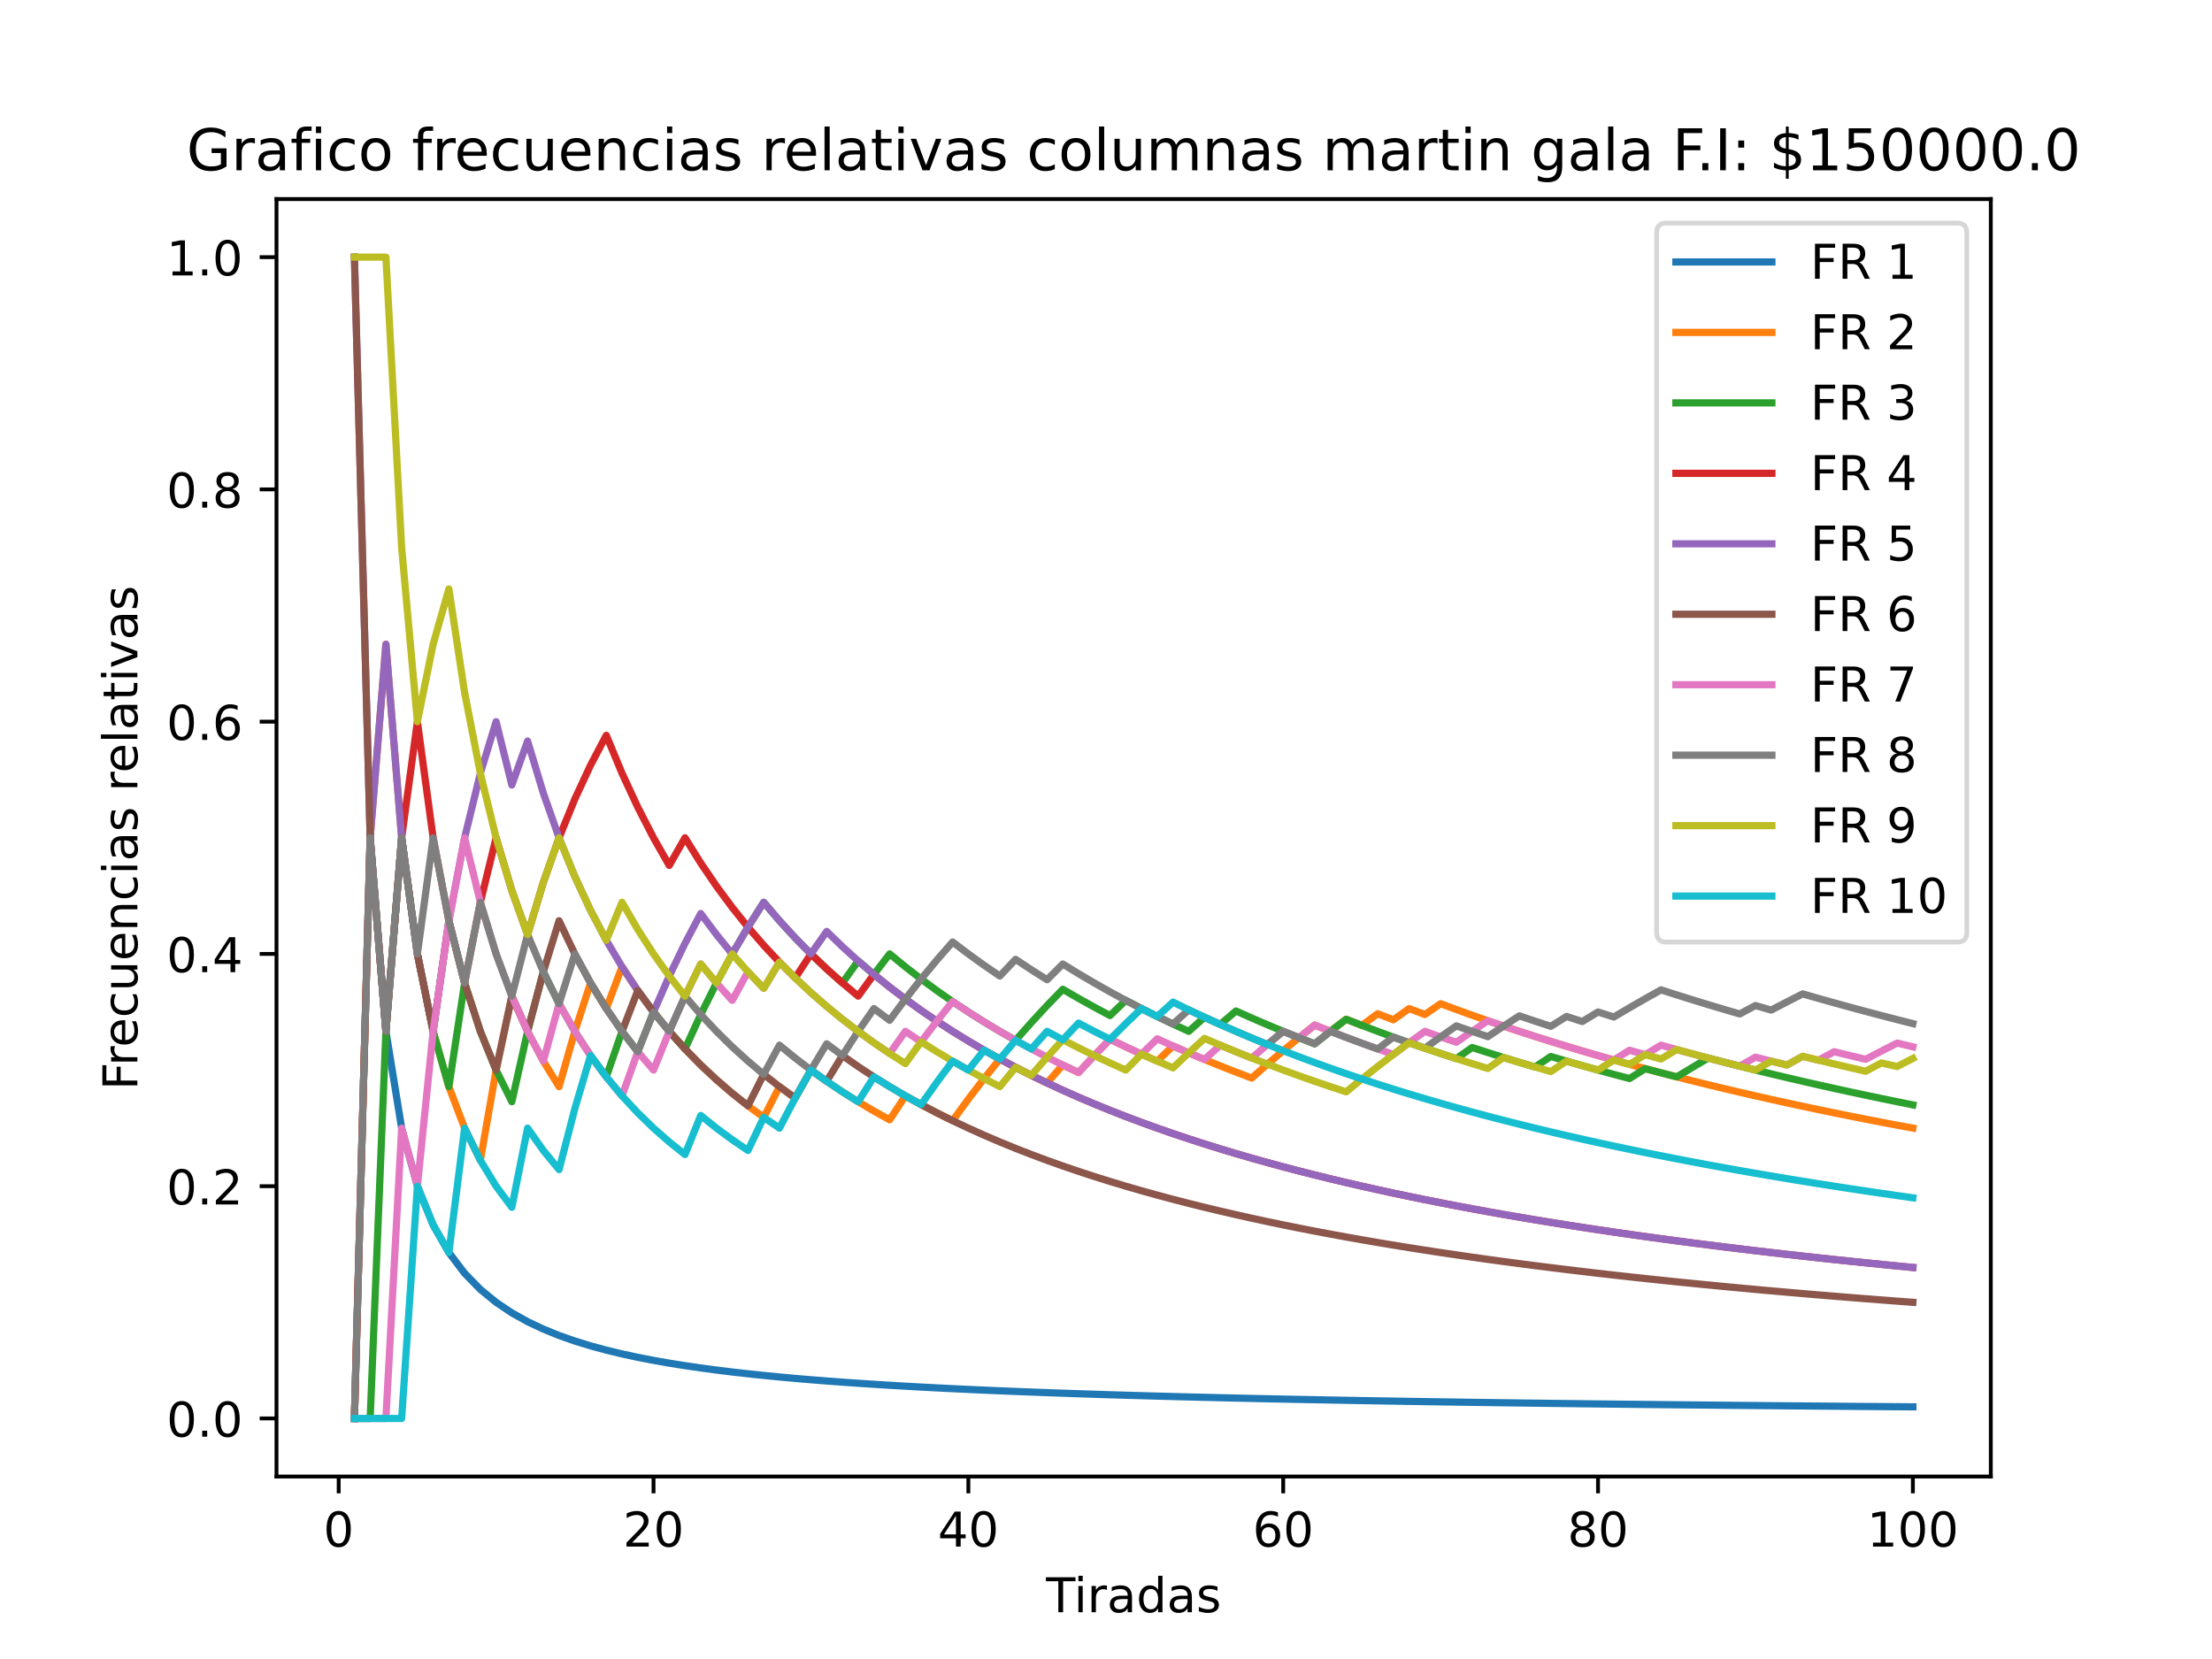 <?xml version="1.0" encoding="utf-8" standalone="no"?>
<!DOCTYPE svg PUBLIC "-//W3C//DTD SVG 1.1//EN"
  "http://www.w3.org/Graphics/SVG/1.1/DTD/svg11.dtd">
<!-- Created with matplotlib (https://matplotlib.org/) -->
<svg height="345.6pt" version="1.1" viewBox="0 0 460.8 345.6" width="460.8pt" xmlns="http://www.w3.org/2000/svg" xmlns:xlink="http://www.w3.org/1999/xlink">
 <defs>
  <style type="text/css">*{stroke-linecap:butt;stroke-linejoin:round;}</style>
 </defs>
 <g id="figure_1">
  <g id="patch_1">
   <path d="M 0 345.6 
L 460.8 345.6 
L 460.8 0 
L 0 0 
z
" style="fill:#ffffff;"/>
  </g>
  <g id="axes_1">
   <g id="patch_2">
    <path d="M 57.6 307.584 
L 414.72 307.584 
L 414.72 41.472 
L 57.6 41.472 
z
" style="fill:#ffffff;"/>
   </g>
   <g id="matplotlib.axis_1">
    <g id="xtick_1">
     <g id="line2d_1">
      <defs>
       <path d="M 0 0 
L 0 3.5 
" id="m7e09e222ca" style="stroke:#000000;stroke-width:0.8;"/>
      </defs>
      <g>
       <use style="stroke:#000000;stroke-width:0.8;" x="70.553" xlink:href="#m7e09e222ca" y="307.584"/>
      </g>
     </g>
     <g id="text_1">
      <!-- 0 -->
      <g transform="translate(67.372 322.182)scale(0.1 -0.1)">
       <defs>
        <path d="M 31.781 66.406 
Q 24.172 66.406 20.328 58.906 
Q 16.5 51.422 16.5 36.375 
Q 16.5 21.391 20.328 13.891 
Q 24.172 6.391 31.781 6.391 
Q 39.453 6.391 43.281 13.891 
Q 47.125 21.391 47.125 36.375 
Q 47.125 51.422 43.281 58.906 
Q 39.453 66.406 31.781 66.406 
z
M 31.781 74.219 
Q 44.047 74.219 50.516 64.516 
Q 56.984 54.828 56.984 36.375 
Q 56.984 17.969 50.516 8.266 
Q 44.047 -1.422 31.781 -1.422 
Q 19.531 -1.422 13.062 8.266 
Q 6.594 17.969 6.594 36.375 
Q 6.594 54.828 13.062 64.516 
Q 19.531 74.219 31.781 74.219 
z
" id="DejaVuSans-48"/>
       </defs>
       <use xlink:href="#DejaVuSans-48"/>
      </g>
     </g>
    </g>
    <g id="xtick_2">
     <g id="line2d_2">
      <g>
       <use style="stroke:#000000;stroke-width:0.8;" x="136.14" xlink:href="#m7e09e222ca" y="307.584"/>
      </g>
     </g>
     <g id="text_2">
      <!-- 20 -->
      <g transform="translate(129.778 322.182)scale(0.1 -0.1)">
       <defs>
        <path d="M 19.188 8.297 
L 53.609 8.297 
L 53.609 0 
L 7.328 0 
L 7.328 8.297 
Q 12.938 14.109 22.625 23.891 
Q 32.328 33.688 34.812 36.531 
Q 39.547 41.844 41.422 45.531 
Q 43.312 49.219 43.312 52.781 
Q 43.312 58.594 39.234 62.25 
Q 35.156 65.922 28.609 65.922 
Q 23.969 65.922 18.812 64.312 
Q 13.672 62.703 7.812 59.422 
L 7.812 69.391 
Q 13.766 71.781 18.938 73 
Q 24.125 74.219 28.422 74.219 
Q 39.75 74.219 46.484 68.547 
Q 53.219 62.891 53.219 53.422 
Q 53.219 48.922 51.531 44.891 
Q 49.859 40.875 45.406 35.406 
Q 44.188 33.984 37.641 27.219 
Q 31.109 20.453 19.188 8.297 
z
" id="DejaVuSans-50"/>
       </defs>
       <use xlink:href="#DejaVuSans-50"/>
       <use x="63.623" xlink:href="#DejaVuSans-48"/>
      </g>
     </g>
    </g>
    <g id="xtick_3">
     <g id="line2d_3">
      <g>
       <use style="stroke:#000000;stroke-width:0.8;" x="201.727" xlink:href="#m7e09e222ca" y="307.584"/>
      </g>
     </g>
     <g id="text_3">
      <!-- 40 -->
      <g transform="translate(195.364 322.182)scale(0.1 -0.1)">
       <defs>
        <path d="M 37.797 64.312 
L 12.891 25.391 
L 37.797 25.391 
z
M 35.203 72.906 
L 47.609 72.906 
L 47.609 25.391 
L 58.016 25.391 
L 58.016 17.188 
L 47.609 17.188 
L 47.609 0 
L 37.797 0 
L 37.797 17.188 
L 4.891 17.188 
L 4.891 26.703 
z
" id="DejaVuSans-52"/>
       </defs>
       <use xlink:href="#DejaVuSans-52"/>
       <use x="63.623" xlink:href="#DejaVuSans-48"/>
      </g>
     </g>
    </g>
    <g id="xtick_4">
     <g id="line2d_4">
      <g>
       <use style="stroke:#000000;stroke-width:0.8;" x="267.314" xlink:href="#m7e09e222ca" y="307.584"/>
      </g>
     </g>
     <g id="text_4">
      <!-- 60 -->
      <g transform="translate(260.951 322.182)scale(0.1 -0.1)">
       <defs>
        <path d="M 33.016 40.375 
Q 26.375 40.375 22.484 35.828 
Q 18.609 31.297 18.609 23.391 
Q 18.609 15.531 22.484 10.953 
Q 26.375 6.391 33.016 6.391 
Q 39.656 6.391 43.531 10.953 
Q 47.406 15.531 47.406 23.391 
Q 47.406 31.297 43.531 35.828 
Q 39.656 40.375 33.016 40.375 
z
M 52.594 71.297 
L 52.594 62.312 
Q 48.875 64.062 45.094 64.984 
Q 41.312 65.922 37.594 65.922 
Q 27.828 65.922 22.672 59.328 
Q 17.531 52.734 16.797 39.406 
Q 19.672 43.656 24.016 45.922 
Q 28.375 48.188 33.594 48.188 
Q 44.578 48.188 50.953 41.516 
Q 57.328 34.859 57.328 23.391 
Q 57.328 12.156 50.688 5.359 
Q 44.047 -1.422 33.016 -1.422 
Q 20.359 -1.422 13.672 8.266 
Q 6.984 17.969 6.984 36.375 
Q 6.984 53.656 15.188 63.938 
Q 23.391 74.219 37.203 74.219 
Q 40.922 74.219 44.703 73.484 
Q 48.484 72.75 52.594 71.297 
z
" id="DejaVuSans-54"/>
       </defs>
       <use xlink:href="#DejaVuSans-54"/>
       <use x="63.623" xlink:href="#DejaVuSans-48"/>
      </g>
     </g>
    </g>
    <g id="xtick_5">
     <g id="line2d_5">
      <g>
       <use style="stroke:#000000;stroke-width:0.8;" x="332.9" xlink:href="#m7e09e222ca" y="307.584"/>
      </g>
     </g>
     <g id="text_5">
      <!-- 80 -->
      <g transform="translate(326.538 322.182)scale(0.1 -0.1)">
       <defs>
        <path d="M 31.781 34.625 
Q 24.75 34.625 20.719 30.859 
Q 16.703 27.094 16.703 20.516 
Q 16.703 13.922 20.719 10.156 
Q 24.75 6.391 31.781 6.391 
Q 38.812 6.391 42.859 10.172 
Q 46.922 13.969 46.922 20.516 
Q 46.922 27.094 42.891 30.859 
Q 38.875 34.625 31.781 34.625 
z
M 21.922 38.812 
Q 15.578 40.375 12.031 44.719 
Q 8.5 49.078 8.5 55.328 
Q 8.5 64.062 14.719 69.141 
Q 20.953 74.219 31.781 74.219 
Q 42.672 74.219 48.875 69.141 
Q 55.078 64.062 55.078 55.328 
Q 55.078 49.078 51.531 44.719 
Q 48 40.375 41.703 38.812 
Q 48.828 37.156 52.797 32.312 
Q 56.781 27.484 56.781 20.516 
Q 56.781 9.906 50.312 4.234 
Q 43.844 -1.422 31.781 -1.422 
Q 19.734 -1.422 13.25 4.234 
Q 6.781 9.906 6.781 20.516 
Q 6.781 27.484 10.781 32.312 
Q 14.797 37.156 21.922 38.812 
z
M 18.312 54.391 
Q 18.312 48.734 21.844 45.562 
Q 25.391 42.391 31.781 42.391 
Q 38.141 42.391 41.719 45.562 
Q 45.312 48.734 45.312 54.391 
Q 45.312 60.062 41.719 63.234 
Q 38.141 66.406 31.781 66.406 
Q 25.391 66.406 21.844 63.234 
Q 18.312 60.062 18.312 54.391 
z
" id="DejaVuSans-56"/>
       </defs>
       <use xlink:href="#DejaVuSans-56"/>
       <use x="63.623" xlink:href="#DejaVuSans-48"/>
      </g>
     </g>
    </g>
    <g id="xtick_6">
     <g id="line2d_6">
      <g>
       <use style="stroke:#000000;stroke-width:0.8;" x="398.487" xlink:href="#m7e09e222ca" y="307.584"/>
      </g>
     </g>
     <g id="text_6">
      <!-- 100 -->
      <g transform="translate(388.944 322.182)scale(0.1 -0.1)">
       <defs>
        <path d="M 12.406 8.297 
L 28.516 8.297 
L 28.516 63.922 
L 10.984 60.406 
L 10.984 69.391 
L 28.422 72.906 
L 38.281 72.906 
L 38.281 8.297 
L 54.391 8.297 
L 54.391 0 
L 12.406 0 
z
" id="DejaVuSans-49"/>
       </defs>
       <use xlink:href="#DejaVuSans-49"/>
       <use x="63.623" xlink:href="#DejaVuSans-48"/>
       <use x="127.246" xlink:href="#DejaVuSans-48"/>
      </g>
     </g>
    </g>
    <g id="text_7">
     <!-- Tiradas -->
     <g transform="translate(217.911 335.861)scale(0.1 -0.1)">
      <defs>
       <path d="M -0.297 72.906 
L 61.375 72.906 
L 61.375 64.594 
L 35.5 64.594 
L 35.5 0 
L 25.594 0 
L 25.594 64.594 
L -0.297 64.594 
z
" id="DejaVuSans-84"/>
       <path d="M 9.422 54.688 
L 18.406 54.688 
L 18.406 0 
L 9.422 0 
z
M 9.422 75.984 
L 18.406 75.984 
L 18.406 64.594 
L 9.422 64.594 
z
" id="DejaVuSans-105"/>
       <path d="M 41.109 46.297 
Q 39.594 47.172 37.812 47.578 
Q 36.031 48 33.891 48 
Q 26.266 48 22.188 43.047 
Q 18.109 38.094 18.109 28.812 
L 18.109 0 
L 9.078 0 
L 9.078 54.688 
L 18.109 54.688 
L 18.109 46.188 
Q 20.953 51.172 25.484 53.578 
Q 30.031 56 36.531 56 
Q 37.453 56 38.578 55.875 
Q 39.703 55.766 41.062 55.516 
z
" id="DejaVuSans-114"/>
       <path d="M 34.281 27.484 
Q 23.391 27.484 19.188 25 
Q 14.984 22.516 14.984 16.5 
Q 14.984 11.719 18.141 8.906 
Q 21.297 6.109 26.703 6.109 
Q 34.188 6.109 38.703 11.406 
Q 43.219 16.703 43.219 25.484 
L 43.219 27.484 
z
M 52.203 31.203 
L 52.203 0 
L 43.219 0 
L 43.219 8.297 
Q 40.141 3.328 35.547 0.953 
Q 30.953 -1.422 24.312 -1.422 
Q 15.922 -1.422 10.953 3.297 
Q 6 8.016 6 15.922 
Q 6 25.141 12.172 29.828 
Q 18.359 34.516 30.609 34.516 
L 43.219 34.516 
L 43.219 35.406 
Q 43.219 41.609 39.141 45 
Q 35.062 48.391 27.688 48.391 
Q 23 48.391 18.547 47.266 
Q 14.109 46.141 10.016 43.891 
L 10.016 52.203 
Q 14.938 54.109 19.578 55.047 
Q 24.219 56 28.609 56 
Q 40.484 56 46.344 49.844 
Q 52.203 43.703 52.203 31.203 
z
" id="DejaVuSans-97"/>
       <path d="M 45.406 46.391 
L 45.406 75.984 
L 54.391 75.984 
L 54.391 0 
L 45.406 0 
L 45.406 8.203 
Q 42.578 3.328 38.25 0.953 
Q 33.938 -1.422 27.875 -1.422 
Q 17.969 -1.422 11.734 6.484 
Q 5.516 14.406 5.516 27.297 
Q 5.516 40.188 11.734 48.094 
Q 17.969 56 27.875 56 
Q 33.938 56 38.25 53.625 
Q 42.578 51.266 45.406 46.391 
z
M 14.797 27.297 
Q 14.797 17.391 18.875 11.75 
Q 22.953 6.109 30.078 6.109 
Q 37.203 6.109 41.297 11.75 
Q 45.406 17.391 45.406 27.297 
Q 45.406 37.203 41.297 42.844 
Q 37.203 48.484 30.078 48.484 
Q 22.953 48.484 18.875 42.844 
Q 14.797 37.203 14.797 27.297 
z
" id="DejaVuSans-100"/>
       <path d="M 44.281 53.078 
L 44.281 44.578 
Q 40.484 46.531 36.375 47.5 
Q 32.281 48.484 27.875 48.484 
Q 21.188 48.484 17.844 46.438 
Q 14.5 44.391 14.5 40.281 
Q 14.5 37.156 16.891 35.375 
Q 19.281 33.594 26.516 31.984 
L 29.594 31.297 
Q 39.156 29.25 43.188 25.516 
Q 47.219 21.781 47.219 15.094 
Q 47.219 7.469 41.188 3.016 
Q 35.156 -1.422 24.609 -1.422 
Q 20.219 -1.422 15.453 -0.562 
Q 10.688 0.297 5.422 2 
L 5.422 11.281 
Q 10.406 8.688 15.234 7.391 
Q 20.062 6.109 24.812 6.109 
Q 31.156 6.109 34.562 8.281 
Q 37.984 10.453 37.984 14.406 
Q 37.984 18.062 35.516 20.016 
Q 33.062 21.969 24.703 23.781 
L 21.578 24.516 
Q 13.234 26.266 9.516 29.906 
Q 5.812 33.547 5.812 39.891 
Q 5.812 47.609 11.281 51.797 
Q 16.75 56 26.812 56 
Q 31.781 56 36.172 55.266 
Q 40.578 54.547 44.281 53.078 
z
" id="DejaVuSans-115"/>
      </defs>
      <use xlink:href="#DejaVuSans-84"/>
      <use x="57.959" xlink:href="#DejaVuSans-105"/>
      <use x="85.742" xlink:href="#DejaVuSans-114"/>
      <use x="126.855" xlink:href="#DejaVuSans-97"/>
      <use x="188.135" xlink:href="#DejaVuSans-100"/>
      <use x="251.611" xlink:href="#DejaVuSans-97"/>
      <use x="312.891" xlink:href="#DejaVuSans-115"/>
     </g>
    </g>
   </g>
   <g id="matplotlib.axis_2">
    <g id="ytick_1">
     <g id="line2d_7">
      <defs>
       <path d="M 0 0 
L -3.5 0 
" id="m5d16a62f0d" style="stroke:#000000;stroke-width:0.8;"/>
      </defs>
      <g>
       <use style="stroke:#000000;stroke-width:0.8;" x="57.6" xlink:href="#m5d16a62f0d" y="295.488"/>
      </g>
     </g>
     <g id="text_8">
      <!-- 0.0 -->
      <g transform="translate(34.697 299.287)scale(0.1 -0.1)">
       <defs>
        <path d="M 10.688 12.406 
L 21 12.406 
L 21 0 
L 10.688 0 
z
" id="DejaVuSans-46"/>
       </defs>
       <use xlink:href="#DejaVuSans-48"/>
       <use x="63.623" xlink:href="#DejaVuSans-46"/>
       <use x="95.41" xlink:href="#DejaVuSans-48"/>
      </g>
     </g>
    </g>
    <g id="ytick_2">
     <g id="line2d_8">
      <g>
       <use style="stroke:#000000;stroke-width:0.8;" x="57.6" xlink:href="#m5d16a62f0d" y="247.104"/>
      </g>
     </g>
     <g id="text_9">
      <!-- 0.2 -->
      <g transform="translate(34.697 250.903)scale(0.1 -0.1)">
       <use xlink:href="#DejaVuSans-48"/>
       <use x="63.623" xlink:href="#DejaVuSans-46"/>
       <use x="95.41" xlink:href="#DejaVuSans-50"/>
      </g>
     </g>
    </g>
    <g id="ytick_3">
     <g id="line2d_9">
      <g>
       <use style="stroke:#000000;stroke-width:0.8;" x="57.6" xlink:href="#m5d16a62f0d" y="198.72"/>
      </g>
     </g>
     <g id="text_10">
      <!-- 0.4 -->
      <g transform="translate(34.697 202.519)scale(0.1 -0.1)">
       <use xlink:href="#DejaVuSans-48"/>
       <use x="63.623" xlink:href="#DejaVuSans-46"/>
       <use x="95.41" xlink:href="#DejaVuSans-52"/>
      </g>
     </g>
    </g>
    <g id="ytick_4">
     <g id="line2d_10">
      <g>
       <use style="stroke:#000000;stroke-width:0.8;" x="57.6" xlink:href="#m5d16a62f0d" y="150.336"/>
      </g>
     </g>
     <g id="text_11">
      <!-- 0.6 -->
      <g transform="translate(34.697 154.135)scale(0.1 -0.1)">
       <use xlink:href="#DejaVuSans-48"/>
       <use x="63.623" xlink:href="#DejaVuSans-46"/>
       <use x="95.41" xlink:href="#DejaVuSans-54"/>
      </g>
     </g>
    </g>
    <g id="ytick_5">
     <g id="line2d_11">
      <g>
       <use style="stroke:#000000;stroke-width:0.8;" x="57.6" xlink:href="#m5d16a62f0d" y="101.952"/>
      </g>
     </g>
     <g id="text_12">
      <!-- 0.8 -->
      <g transform="translate(34.697 105.751)scale(0.1 -0.1)">
       <use xlink:href="#DejaVuSans-48"/>
       <use x="63.623" xlink:href="#DejaVuSans-46"/>
       <use x="95.41" xlink:href="#DejaVuSans-56"/>
      </g>
     </g>
    </g>
    <g id="ytick_6">
     <g id="line2d_12">
      <g>
       <use style="stroke:#000000;stroke-width:0.8;" x="57.6" xlink:href="#m5d16a62f0d" y="53.568"/>
      </g>
     </g>
     <g id="text_13">
      <!-- 1.0 -->
      <g transform="translate(34.697 57.367)scale(0.1 -0.1)">
       <use xlink:href="#DejaVuSans-49"/>
       <use x="63.623" xlink:href="#DejaVuSans-46"/>
       <use x="95.41" xlink:href="#DejaVuSans-48"/>
      </g>
     </g>
    </g>
    <g id="text_14">
     <!-- Frecuencias relativas -->
     <g transform="translate(28.617 227.07)rotate(-90)scale(0.1 -0.1)">
      <defs>
       <path d="M 9.812 72.906 
L 51.703 72.906 
L 51.703 64.594 
L 19.672 64.594 
L 19.672 43.109 
L 48.578 43.109 
L 48.578 34.812 
L 19.672 34.812 
L 19.672 0 
L 9.812 0 
z
" id="DejaVuSans-70"/>
       <path d="M 56.203 29.594 
L 56.203 25.203 
L 14.891 25.203 
Q 15.484 15.922 20.484 11.062 
Q 25.484 6.203 34.422 6.203 
Q 39.594 6.203 44.453 7.469 
Q 49.312 8.734 54.109 11.281 
L 54.109 2.781 
Q 49.266 0.734 44.188 -0.344 
Q 39.109 -1.422 33.891 -1.422 
Q 20.797 -1.422 13.156 6.188 
Q 5.516 13.812 5.516 26.812 
Q 5.516 40.234 12.766 48.109 
Q 20.016 56 32.328 56 
Q 43.359 56 49.781 48.891 
Q 56.203 41.797 56.203 29.594 
z
M 47.219 32.234 
Q 47.125 39.594 43.094 43.984 
Q 39.062 48.391 32.422 48.391 
Q 24.906 48.391 20.391 44.141 
Q 15.875 39.891 15.188 32.172 
z
" id="DejaVuSans-101"/>
       <path d="M 48.781 52.594 
L 48.781 44.188 
Q 44.969 46.297 41.141 47.344 
Q 37.312 48.391 33.406 48.391 
Q 24.656 48.391 19.812 42.844 
Q 14.984 37.312 14.984 27.297 
Q 14.984 17.281 19.812 11.734 
Q 24.656 6.203 33.406 6.203 
Q 37.312 6.203 41.141 7.25 
Q 44.969 8.297 48.781 10.406 
L 48.781 2.094 
Q 45.016 0.344 40.984 -0.531 
Q 36.969 -1.422 32.422 -1.422 
Q 20.062 -1.422 12.781 6.344 
Q 5.516 14.109 5.516 27.297 
Q 5.516 40.672 12.859 48.328 
Q 20.219 56 33.016 56 
Q 37.156 56 41.109 55.141 
Q 45.062 54.297 48.781 52.594 
z
" id="DejaVuSans-99"/>
       <path d="M 8.5 21.578 
L 8.5 54.688 
L 17.484 54.688 
L 17.484 21.922 
Q 17.484 14.156 20.5 10.266 
Q 23.531 6.391 29.594 6.391 
Q 36.859 6.391 41.078 11.031 
Q 45.312 15.672 45.312 23.688 
L 45.312 54.688 
L 54.297 54.688 
L 54.297 0 
L 45.312 0 
L 45.312 8.406 
Q 42.047 3.422 37.719 1 
Q 33.406 -1.422 27.688 -1.422 
Q 18.266 -1.422 13.375 4.438 
Q 8.5 10.297 8.5 21.578 
z
M 31.109 56 
z
" id="DejaVuSans-117"/>
       <path d="M 54.891 33.016 
L 54.891 0 
L 45.906 0 
L 45.906 32.719 
Q 45.906 40.484 42.875 44.328 
Q 39.844 48.188 33.797 48.188 
Q 26.516 48.188 22.312 43.547 
Q 18.109 38.922 18.109 30.906 
L 18.109 0 
L 9.078 0 
L 9.078 54.688 
L 18.109 54.688 
L 18.109 46.188 
Q 21.344 51.125 25.703 53.562 
Q 30.078 56 35.797 56 
Q 45.219 56 50.047 50.172 
Q 54.891 44.344 54.891 33.016 
z
" id="DejaVuSans-110"/>
       <path id="DejaVuSans-32"/>
       <path d="M 9.422 75.984 
L 18.406 75.984 
L 18.406 0 
L 9.422 0 
z
" id="DejaVuSans-108"/>
       <path d="M 18.312 70.219 
L 18.312 54.688 
L 36.812 54.688 
L 36.812 47.703 
L 18.312 47.703 
L 18.312 18.016 
Q 18.312 11.328 20.141 9.422 
Q 21.969 7.516 27.594 7.516 
L 36.812 7.516 
L 36.812 0 
L 27.594 0 
Q 17.188 0 13.234 3.875 
Q 9.281 7.766 9.281 18.016 
L 9.281 47.703 
L 2.688 47.703 
L 2.688 54.688 
L 9.281 54.688 
L 9.281 70.219 
z
" id="DejaVuSans-116"/>
       <path d="M 2.984 54.688 
L 12.5 54.688 
L 29.594 8.797 
L 46.688 54.688 
L 56.203 54.688 
L 35.688 0 
L 23.484 0 
z
" id="DejaVuSans-118"/>
      </defs>
      <use xlink:href="#DejaVuSans-70"/>
      <use x="50.27" xlink:href="#DejaVuSans-114"/>
      <use x="89.133" xlink:href="#DejaVuSans-101"/>
      <use x="150.656" xlink:href="#DejaVuSans-99"/>
      <use x="205.637" xlink:href="#DejaVuSans-117"/>
      <use x="269.016" xlink:href="#DejaVuSans-101"/>
      <use x="330.539" xlink:href="#DejaVuSans-110"/>
      <use x="393.918" xlink:href="#DejaVuSans-99"/>
      <use x="448.898" xlink:href="#DejaVuSans-105"/>
      <use x="476.682" xlink:href="#DejaVuSans-97"/>
      <use x="537.961" xlink:href="#DejaVuSans-115"/>
      <use x="590.061" xlink:href="#DejaVuSans-32"/>
      <use x="621.848" xlink:href="#DejaVuSans-114"/>
      <use x="660.711" xlink:href="#DejaVuSans-101"/>
      <use x="722.234" xlink:href="#DejaVuSans-108"/>
      <use x="750.018" xlink:href="#DejaVuSans-97"/>
      <use x="811.297" xlink:href="#DejaVuSans-116"/>
      <use x="850.506" xlink:href="#DejaVuSans-105"/>
      <use x="878.289" xlink:href="#DejaVuSans-118"/>
      <use x="937.469" xlink:href="#DejaVuSans-97"/>
      <use x="998.748" xlink:href="#DejaVuSans-115"/>
     </g>
    </g>
   </g>
   <g id="line2d_13">
    <path clip-path="url(#pacd25182f1)" d="M 73.833 295.488 
L 77.112 174.528 
L 80.391 214.848 
L 83.671 235.008 
L 86.95 247.104 
L 90.229 255.168 
L 93.509 260.928 
L 96.788 265.248 
L 100.067 268.608 
L 103.347 271.296 
L 106.626 273.495 
L 109.905 275.328 
L 113.185 276.879 
L 116.464 278.208 
L 119.743 279.36 
L 123.023 280.368 
L 126.302 281.257 
L 129.581 282.048 
L 132.861 282.755 
L 136.14 283.392 
L 139.42 283.968 
L 142.699 284.492 
L 145.978 284.97 
L 149.258 285.408 
L 152.537 285.811 
L 155.816 286.183 
L 159.096 286.528 
L 162.375 286.848 
L 165.654 287.146 
L 168.934 287.424 
L 172.213 287.684 
L 175.492 287.928 
L 178.772 288.157 
L 182.051 288.373 
L 185.33 288.576 
L 188.61 288.768 
L 191.889 288.95 
L 195.168 289.122 
L 198.448 289.285 
L 201.727 289.44 
L 205.006 289.588 
L 208.286 289.728 
L 211.565 289.862 
L 214.844 289.99 
L 218.124 290.112 
L 221.403 290.229 
L 224.682 290.341 
L 227.962 290.448 
L 231.241 290.551 
L 234.52 290.65 
L 237.8 290.744 
L 241.079 290.836 
L 244.358 290.923 
L 247.638 291.008 
L 250.917 291.089 
L 254.196 291.168 
L 257.476 291.244 
L 260.755 291.317 
L 264.034 291.388 
L 267.314 291.456 
L 270.593 291.522 
L 273.872 291.586 
L 277.152 291.648 
L 280.431 291.708 
L 283.71 291.766 
L 286.99 291.823 
L 290.269 291.877 
L 293.548 291.93 
L 296.828 291.982 
L 300.107 292.032 
L 303.386 292.081 
L 306.666 292.128 
L 309.945 292.174 
L 313.224 292.219 
L 316.504 292.262 
L 319.783 292.305 
L 323.062 292.346 
L 326.342 292.386 
L 329.621 292.426 
L 332.9 292.464 
L 336.18 292.501 
L 339.459 292.538 
L 342.739 292.573 
L 346.018 292.608 
L 349.297 292.642 
L 352.577 292.675 
L 355.856 292.707 
L 359.135 292.739 
L 362.415 292.77 
L 365.694 292.8 
L 368.973 292.83 
L 372.253 292.858 
L 375.532 292.887 
L 378.811 292.914 
L 382.091 292.941 
L 385.37 292.968 
L 388.649 292.994 
L 391.929 293.019 
L 395.208 293.044 
L 398.487 293.069 
" style="fill:none;stroke:#1f77b4;stroke-linecap:square;stroke-width:1.5;"/>
   </g>
   <g id="line2d_14">
    <path clip-path="url(#pacd25182f1)" d="M 73.833 295.488 
L 77.112 174.528 
L 80.391 134.208 
L 83.671 174.528 
L 86.95 198.72 
L 90.229 214.848 
L 93.509 226.368 
L 96.788 235.008 
L 100.067 241.728 
L 103.347 222.912 
L 106.626 207.517 
L 109.905 214.848 
L 113.185 221.051 
L 116.464 226.368 
L 119.743 214.848 
L 123.023 204.768 
L 126.302 210.104 
L 129.581 201.408 
L 132.861 206.36 
L 136.14 210.816 
L 139.42 214.848 
L 142.699 218.513 
L 145.978 221.86 
L 149.258 224.928 
L 152.537 227.75 
L 155.816 230.356 
L 159.096 232.768 
L 162.375 226.368 
L 165.654 228.751 
L 168.934 222.912 
L 172.213 225.253 
L 175.492 227.448 
L 178.772 229.51 
L 182.051 231.45 
L 185.33 233.28 
L 188.61 228.288 
L 191.889 230.104 
L 195.168 231.825 
L 198.448 233.457 
L 201.727 228.96 
L 205.006 224.682 
L 208.286 220.608 
L 211.565 222.349 
L 214.844 224.012 
L 218.124 225.6 
L 221.403 221.86 
L 224.682 223.427 
L 227.962 219.888 
L 231.241 216.494 
L 234.52 218.074 
L 237.8 219.592 
L 241.079 221.051 
L 244.358 217.891 
L 247.638 219.328 
L 250.917 220.713 
L 254.196 222.048 
L 257.476 223.336 
L 260.755 224.58 
L 264.034 221.682 
L 267.314 218.88 
L 270.593 216.17 
L 273.872 213.547 
L 277.152 214.848 
L 280.431 212.328 
L 283.71 213.607 
L 286.99 211.183 
L 290.269 212.441 
L 293.548 210.104 
L 296.828 211.342 
L 300.107 209.088 
L 303.386 210.305 
L 306.666 211.488 
L 309.945 212.639 
L 313.224 213.758 
L 316.504 214.848 
L 319.783 215.909 
L 323.062 216.943 
L 326.342 217.95 
L 329.621 218.931 
L 332.9 219.888 
L 336.18 220.821 
L 339.459 221.732 
L 342.739 222.621 
L 346.018 223.488 
L 349.297 224.335 
L 352.577 225.162 
L 355.856 225.971 
L 359.135 226.761 
L 362.415 227.533 
L 365.694 228.288 
L 368.973 229.026 
L 372.253 229.749 
L 375.532 230.456 
L 378.811 231.148 
L 382.091 231.825 
L 385.37 232.488 
L 388.649 233.137 
L 391.929 233.774 
L 395.208 234.397 
L 398.487 235.008 
" style="fill:none;stroke:#ff7f0e;stroke-linecap:square;stroke-width:1.5;"/>
   </g>
   <g id="line2d_15">
    <path clip-path="url(#pacd25182f1)" d="M 73.833 295.488 
L 77.112 295.488 
L 80.391 214.848 
L 83.671 174.528 
L 86.95 198.72 
L 90.229 214.848 
L 93.509 226.368 
L 96.788 204.768 
L 100.067 214.848 
L 103.347 222.912 
L 106.626 229.51 
L 109.905 214.848 
L 113.185 202.442 
L 116.464 209.088 
L 119.743 214.848 
L 123.023 219.888 
L 126.302 224.335 
L 129.581 214.848 
L 132.861 219.092 
L 136.14 210.816 
L 139.42 214.848 
L 142.699 218.513 
L 145.978 211.342 
L 149.258 204.768 
L 152.537 198.72 
L 155.816 193.137 
L 159.096 187.968 
L 162.375 191.808 
L 165.654 195.383 
L 168.934 198.72 
L 172.213 201.842 
L 175.492 204.768 
L 178.772 200.186 
L 182.051 202.989 
L 185.33 198.72 
L 188.61 201.408 
L 191.889 203.951 
L 195.168 206.36 
L 198.448 208.645 
L 201.727 210.816 
L 205.006 212.881 
L 208.286 214.848 
L 211.565 216.723 
L 214.844 213.015 
L 218.124 209.472 
L 221.403 206.083 
L 224.682 207.985 
L 227.962 209.808 
L 231.241 211.557 
L 234.52 208.397 
L 237.8 210.104 
L 241.079 211.746 
L 244.358 213.326 
L 247.638 214.848 
L 250.917 211.916 
L 254.196 213.408 
L 257.476 210.604 
L 260.755 212.067 
L 264.034 213.481 
L 267.314 214.848 
L 270.593 216.17 
L 273.872 217.449 
L 277.152 214.848 
L 280.431 212.328 
L 283.71 213.607 
L 286.99 214.848 
L 290.269 216.052 
L 293.548 217.22 
L 296.828 218.354 
L 300.107 219.456 
L 303.386 220.527 
L 306.666 218.208 
L 309.945 219.267 
L 313.224 220.297 
L 316.504 221.299 
L 319.783 222.275 
L 323.062 220.084 
L 326.342 221.051 
L 329.621 221.993 
L 332.9 222.912 
L 336.18 223.808 
L 339.459 224.682 
L 342.739 222.621 
L 346.018 223.488 
L 349.297 224.335 
L 352.577 222.349 
L 355.856 220.409 
L 359.135 221.263 
L 362.415 222.097 
L 365.694 222.912 
L 368.973 223.71 
L 372.253 224.49 
L 375.532 225.253 
L 378.811 226 
L 382.091 226.732 
L 385.37 227.448 
L 388.649 228.149 
L 391.929 228.837 
L 395.208 229.51 
L 398.487 230.17 
" style="fill:none;stroke:#2ca02c;stroke-linecap:square;stroke-width:1.5;"/>
   </g>
   <g id="line2d_16">
    <path clip-path="url(#pacd25182f1)" d="M 73.833 295.488 
L 77.112 174.528 
L 80.391 214.848 
L 83.671 174.528 
L 86.95 150.336 
L 90.229 174.528 
L 93.509 191.808 
L 96.788 204.768 
L 100.067 187.968 
L 103.347 174.528 
L 106.626 185.524 
L 109.905 194.688 
L 113.185 183.833 
L 116.464 174.528 
L 119.743 166.464 
L 123.023 159.408 
L 126.302 153.182 
L 129.581 161.088 
L 132.861 168.162 
L 136.14 174.528 
L 139.42 180.288 
L 142.699 174.528 
L 145.978 179.787 
L 149.258 184.608 
L 152.537 189.043 
L 155.816 193.137 
L 159.096 196.928 
L 162.375 200.448 
L 165.654 203.725 
L 168.934 198.72 
L 172.213 201.842 
L 175.492 204.768 
L 178.772 207.517 
L 182.051 202.989 
L 185.33 205.632 
L 188.61 208.128 
L 191.889 210.489 
L 195.168 212.726 
L 198.448 214.848 
L 201.727 216.864 
L 205.006 218.782 
L 208.286 220.608 
L 211.565 222.349 
L 214.844 224.012 
L 218.124 225.6 
L 221.403 227.119 
L 224.682 228.574 
L 227.962 229.968 
L 231.241 231.305 
L 234.52 232.589 
L 237.8 233.822 
L 241.079 235.008 
L 244.358 236.149 
L 247.638 237.248 
L 250.917 238.307 
L 254.196 239.328 
L 257.476 240.313 
L 260.755 241.265 
L 264.034 242.184 
L 267.314 243.072 
L 270.593 243.931 
L 273.872 244.763 
L 277.152 245.568 
L 280.431 246.348 
L 283.71 247.104 
L 286.99 247.837 
L 290.269 248.548 
L 293.548 249.239 
L 296.828 249.909 
L 300.107 250.56 
L 303.386 251.193 
L 306.666 251.808 
L 309.945 252.406 
L 313.224 252.989 
L 316.504 253.555 
L 319.783 254.107 
L 323.062 254.644 
L 326.342 255.168 
L 329.621 255.678 
L 332.9 256.176 
L 336.18 256.661 
L 339.459 257.135 
L 342.739 257.597 
L 346.018 258.048 
L 349.297 258.488 
L 352.577 258.919 
L 355.856 259.339 
L 359.135 259.75 
L 362.415 260.151 
L 365.694 260.544 
L 368.973 260.928 
L 372.253 261.304 
L 375.532 261.671 
L 378.811 262.031 
L 382.091 262.383 
L 385.37 262.728 
L 388.649 263.066 
L 391.929 263.397 
L 395.208 263.721 
L 398.487 264.038 
" style="fill:none;stroke:#d62728;stroke-linecap:square;stroke-width:1.5;"/>
   </g>
   <g id="line2d_17">
    <path clip-path="url(#pacd25182f1)" d="M 73.833 53.568 
L 77.112 174.528 
L 80.391 134.208 
L 83.671 174.528 
L 86.95 198.72 
L 90.229 214.848 
L 93.509 191.808 
L 96.788 174.528 
L 100.067 161.088 
L 103.347 150.336 
L 106.626 163.532 
L 109.905 154.368 
L 113.185 165.223 
L 116.464 174.528 
L 119.743 182.592 
L 123.023 189.648 
L 126.302 195.874 
L 129.581 201.408 
L 132.861 206.36 
L 136.14 210.816 
L 139.42 203.328 
L 142.699 196.521 
L 145.978 190.305 
L 149.258 194.688 
L 152.537 198.72 
L 155.816 193.137 
L 159.096 187.968 
L 162.375 191.808 
L 165.654 195.383 
L 168.934 198.72 
L 172.213 194.038 
L 175.492 197.208 
L 178.772 200.186 
L 182.051 202.989 
L 185.33 205.632 
L 188.61 208.128 
L 191.889 210.489 
L 195.168 212.726 
L 198.448 214.848 
L 201.727 216.864 
L 205.006 218.782 
L 208.286 220.608 
L 211.565 222.349 
L 214.844 224.012 
L 218.124 225.6 
L 221.403 227.119 
L 224.682 228.574 
L 227.962 229.968 
L 231.241 231.305 
L 234.52 232.589 
L 237.8 233.822 
L 241.079 235.008 
L 244.358 236.149 
L 247.638 237.248 
L 250.917 238.307 
L 254.196 239.328 
L 257.476 240.313 
L 260.755 241.265 
L 264.034 242.184 
L 267.314 243.072 
L 270.593 243.931 
L 273.872 244.763 
L 277.152 245.568 
L 280.431 246.348 
L 283.71 247.104 
L 286.99 247.837 
L 290.269 248.548 
L 293.548 249.239 
L 296.828 249.909 
L 300.107 250.56 
L 303.386 251.193 
L 306.666 251.808 
L 309.945 252.406 
L 313.224 252.989 
L 316.504 253.555 
L 319.783 254.107 
L 323.062 254.644 
L 326.342 255.168 
L 329.621 255.678 
L 332.9 256.176 
L 336.18 256.661 
L 339.459 257.135 
L 342.739 257.597 
L 346.018 258.048 
L 349.297 258.488 
L 352.577 258.919 
L 355.856 259.339 
L 359.135 259.75 
L 362.415 260.151 
L 365.694 260.544 
L 368.973 260.928 
L 372.253 261.304 
L 375.532 261.671 
L 378.811 262.031 
L 382.091 262.383 
L 385.37 262.728 
L 388.649 263.066 
L 391.929 263.397 
L 395.208 263.721 
L 398.487 264.038 
" style="fill:none;stroke:#9467bd;stroke-linecap:square;stroke-width:1.5;"/>
   </g>
   <g id="line2d_18">
    <path clip-path="url(#pacd25182f1)" d="M 73.833 53.568 
L 77.112 174.528 
L 80.391 214.848 
L 83.671 174.528 
L 86.95 198.72 
L 90.229 214.848 
L 93.509 191.808 
L 96.788 204.768 
L 100.067 214.848 
L 103.347 222.912 
L 106.626 207.517 
L 109.905 214.848 
L 113.185 202.442 
L 116.464 191.808 
L 119.743 198.72 
L 123.023 204.768 
L 126.302 210.104 
L 129.581 214.848 
L 132.861 206.36 
L 136.14 210.816 
L 139.42 214.848 
L 142.699 218.513 
L 145.978 221.86 
L 149.258 224.928 
L 152.537 227.75 
L 155.816 230.356 
L 159.096 223.808 
L 162.375 226.368 
L 165.654 228.751 
L 168.934 222.912 
L 172.213 225.253 
L 175.492 219.888 
L 178.772 222.179 
L 182.051 224.335 
L 185.33 226.368 
L 188.61 228.288 
L 191.889 230.104 
L 195.168 231.825 
L 198.448 233.457 
L 201.727 235.008 
L 205.006 236.483 
L 208.286 237.888 
L 211.565 239.228 
L 214.844 240.506 
L 218.124 241.728 
L 221.403 242.897 
L 224.682 244.016 
L 227.962 245.088 
L 231.241 246.117 
L 234.52 247.104 
L 237.8 248.053 
L 241.079 248.965 
L 244.358 249.843 
L 247.638 250.688 
L 250.917 251.503 
L 254.196 252.288 
L 257.476 253.046 
L 260.755 253.778 
L 264.034 254.485 
L 267.314 255.168 
L 270.593 255.829 
L 273.872 256.469 
L 277.152 257.088 
L 280.431 257.688 
L 283.71 258.27 
L 286.99 258.833 
L 290.269 259.381 
L 293.548 259.912 
L 296.828 260.427 
L 300.107 260.928 
L 303.386 261.415 
L 306.666 261.888 
L 309.945 262.348 
L 313.224 262.796 
L 316.504 263.232 
L 319.783 263.656 
L 323.062 264.07 
L 326.342 264.473 
L 329.621 264.865 
L 332.9 265.248 
L 336.18 265.621 
L 339.459 265.986 
L 342.739 266.341 
L 346.018 266.688 
L 349.297 267.027 
L 352.577 267.358 
L 355.856 267.681 
L 359.135 267.997 
L 362.415 268.306 
L 365.694 268.608 
L 368.973 268.903 
L 372.253 269.192 
L 375.532 269.475 
L 378.811 269.752 
L 382.091 270.023 
L 385.37 270.288 
L 388.649 270.548 
L 391.929 270.802 
L 395.208 271.052 
L 398.487 271.296 
" style="fill:none;stroke:#8c564b;stroke-linecap:square;stroke-width:1.5;"/>
   </g>
   <g id="line2d_19">
    <path clip-path="url(#pacd25182f1)" d="M 73.833 295.488 
L 77.112 295.488 
L 80.391 295.488 
L 83.671 235.008 
L 86.95 247.104 
L 90.229 214.848 
L 93.509 191.808 
L 96.788 174.528 
L 100.067 187.968 
L 103.347 198.72 
L 106.626 207.517 
L 109.905 214.848 
L 113.185 221.051 
L 116.464 209.088 
L 119.743 214.848 
L 123.023 219.888 
L 126.302 224.335 
L 129.581 228.288 
L 132.861 219.092 
L 136.14 222.912 
L 139.42 214.848 
L 142.699 207.517 
L 145.978 200.824 
L 149.258 204.768 
L 152.537 208.397 
L 155.816 202.442 
L 159.096 205.888 
L 162.375 200.448 
L 165.654 203.725 
L 168.934 206.784 
L 172.213 209.645 
L 175.492 212.328 
L 178.772 214.848 
L 182.051 217.22 
L 185.33 219.456 
L 188.61 214.848 
L 191.889 217.027 
L 195.168 212.726 
L 198.448 208.645 
L 201.727 210.816 
L 205.006 212.881 
L 208.286 214.848 
L 211.565 216.723 
L 214.844 218.513 
L 218.124 220.224 
L 221.403 221.86 
L 224.682 223.427 
L 227.962 219.888 
L 231.241 216.494 
L 234.52 218.074 
L 237.8 219.592 
L 241.079 216.399 
L 244.358 217.891 
L 247.638 219.328 
L 250.917 220.713 
L 254.196 217.728 
L 257.476 219.092 
L 260.755 220.409 
L 264.034 217.582 
L 267.314 214.848 
L 270.593 216.17 
L 273.872 213.547 
L 277.152 214.848 
L 280.431 216.108 
L 283.71 217.329 
L 286.99 218.513 
L 290.269 219.662 
L 293.548 217.22 
L 296.828 214.848 
L 300.107 216 
L 303.386 217.12 
L 306.666 214.848 
L 309.945 212.639 
L 313.224 213.758 
L 316.504 214.848 
L 319.783 215.909 
L 323.062 216.943 
L 326.342 217.95 
L 329.621 218.931 
L 332.9 219.888 
L 336.18 220.821 
L 339.459 218.782 
L 342.739 219.706 
L 346.018 217.728 
L 349.297 218.643 
L 352.577 219.536 
L 355.856 220.409 
L 359.135 221.263 
L 362.415 222.097 
L 365.694 220.224 
L 368.973 221.051 
L 372.253 221.86 
L 375.532 220.051 
L 378.811 220.853 
L 382.091 219.092 
L 385.37 219.888 
L 388.649 220.667 
L 391.929 218.962 
L 395.208 217.292 
L 398.487 218.074 
" style="fill:none;stroke:#e377c2;stroke-linecap:square;stroke-width:1.5;"/>
   </g>
   <g id="line2d_20">
    <path clip-path="url(#pacd25182f1)" d="M 73.833 295.488 
L 77.112 174.528 
L 80.391 214.848 
L 83.671 174.528 
L 86.95 198.72 
L 90.229 174.528 
L 93.509 191.808 
L 96.788 204.768 
L 100.067 187.968 
L 103.347 198.72 
L 106.626 207.517 
L 109.905 194.688 
L 113.185 202.442 
L 116.464 209.088 
L 119.743 198.72 
L 123.023 204.768 
L 126.302 210.104 
L 129.581 214.848 
L 132.861 219.092 
L 136.14 210.816 
L 139.42 214.848 
L 142.699 207.517 
L 145.978 211.342 
L 149.258 214.848 
L 152.537 218.074 
L 155.816 221.051 
L 159.096 223.808 
L 162.375 217.728 
L 165.654 220.409 
L 168.934 222.912 
L 172.213 217.449 
L 175.492 219.888 
L 178.772 214.848 
L 182.051 210.104 
L 185.33 212.544 
L 188.61 208.128 
L 191.889 203.951 
L 195.168 199.993 
L 198.448 196.239 
L 201.727 198.72 
L 205.006 201.08 
L 208.286 203.328 
L 211.565 199.845 
L 214.844 202.019 
L 218.124 204.096 
L 221.403 200.824 
L 224.682 202.838 
L 227.962 204.768 
L 231.241 206.619 
L 234.52 208.397 
L 237.8 210.104 
L 241.079 211.746 
L 244.358 213.326 
L 247.638 210.368 
L 250.917 211.916 
L 254.196 213.408 
L 257.476 214.848 
L 260.755 216.238 
L 264.034 217.582 
L 267.314 214.848 
L 270.593 216.17 
L 273.872 217.449 
L 277.152 214.848 
L 280.431 216.108 
L 283.71 217.329 
L 286.99 218.513 
L 290.269 216.052 
L 293.548 217.22 
L 296.828 218.354 
L 300.107 216 
L 303.386 213.712 
L 306.666 214.848 
L 309.945 215.953 
L 313.224 213.758 
L 316.504 211.622 
L 319.783 212.726 
L 323.062 213.801 
L 326.342 211.746 
L 329.621 212.806 
L 332.9 210.816 
L 336.18 211.861 
L 339.459 209.931 
L 342.739 208.047 
L 346.018 206.208 
L 349.297 207.258 
L 352.577 208.284 
L 355.856 209.287 
L 359.135 210.266 
L 362.415 211.224 
L 365.694 209.472 
L 368.973 210.417 
L 372.253 208.712 
L 375.532 207.044 
L 378.811 207.985 
L 382.091 208.906 
L 385.37 209.808 
L 388.649 210.691 
L 391.929 211.557 
L 395.208 212.404 
L 398.487 213.235 
" style="fill:none;stroke:#7f7f7f;stroke-linecap:square;stroke-width:1.5;"/>
   </g>
   <g id="line2d_21">
    <path clip-path="url(#pacd25182f1)" d="M 73.833 53.568 
L 77.112 53.568 
L 80.391 53.568 
L 83.671 114.048 
L 86.95 150.336 
L 90.229 134.208 
L 93.509 122.688 
L 96.788 144.288 
L 100.067 161.088 
L 103.347 174.528 
L 106.626 185.524 
L 109.905 194.688 
L 113.185 183.833 
L 116.464 174.528 
L 119.743 182.592 
L 123.023 189.648 
L 126.302 195.874 
L 129.581 187.968 
L 132.861 193.627 
L 136.14 198.72 
L 139.42 203.328 
L 142.699 207.517 
L 145.978 200.824 
L 149.258 204.768 
L 152.537 198.72 
L 155.816 202.442 
L 159.096 205.888 
L 162.375 200.448 
L 165.654 203.725 
L 168.934 206.784 
L 172.213 209.645 
L 175.492 212.328 
L 178.772 214.848 
L 182.051 217.22 
L 185.33 219.456 
L 188.61 221.568 
L 191.889 217.027 
L 195.168 219.092 
L 198.448 221.051 
L 201.727 222.912 
L 205.006 224.682 
L 208.286 226.368 
L 211.565 222.349 
L 214.844 224.012 
L 218.124 220.224 
L 221.403 216.601 
L 224.682 218.279 
L 227.962 219.888 
L 231.241 221.431 
L 234.52 222.912 
L 237.8 219.592 
L 241.079 221.051 
L 244.358 222.456 
L 247.638 219.328 
L 250.917 216.314 
L 254.196 217.728 
L 257.476 219.092 
L 260.755 220.409 
L 264.034 221.682 
L 267.314 222.912 
L 270.593 224.102 
L 273.872 225.253 
L 277.152 226.368 
L 280.431 227.448 
L 283.71 224.773 
L 286.99 222.179 
L 290.269 219.662 
L 293.548 217.22 
L 296.828 218.354 
L 300.107 219.456 
L 303.386 220.527 
L 306.666 221.568 
L 309.945 222.581 
L 313.224 220.297 
L 316.504 221.299 
L 319.783 222.275 
L 323.062 223.226 
L 326.342 221.051 
L 329.621 221.993 
L 332.9 222.912 
L 336.18 220.821 
L 339.459 221.732 
L 342.739 219.706 
L 346.018 220.608 
L 349.297 218.643 
L 352.577 219.536 
L 355.856 220.409 
L 359.135 221.263 
L 362.415 222.097 
L 365.694 222.912 
L 368.973 221.051 
L 372.253 221.86 
L 375.532 220.051 
L 378.811 220.853 
L 382.091 221.639 
L 385.37 222.408 
L 388.649 223.161 
L 391.929 221.431 
L 395.208 222.179 
L 398.487 220.493 
" style="fill:none;stroke:#bcbd22;stroke-linecap:square;stroke-width:1.5;"/>
   </g>
   <g id="line2d_22">
    <path clip-path="url(#pacd25182f1)" d="M 73.833 295.488 
L 77.112 295.488 
L 80.391 295.488 
L 83.671 295.488 
L 86.95 247.104 
L 90.229 255.168 
L 93.509 260.928 
L 96.788 235.008 
L 100.067 241.728 
L 103.347 247.104 
L 106.626 251.503 
L 109.905 235.008 
L 113.185 239.66 
L 116.464 243.648 
L 119.743 230.976 
L 123.023 219.888 
L 126.302 224.335 
L 129.581 228.288 
L 132.861 231.825 
L 136.14 235.008 
L 139.42 237.888 
L 142.699 240.506 
L 145.978 232.378 
L 149.258 235.008 
L 152.537 237.427 
L 155.816 239.66 
L 159.096 232.768 
L 162.375 235.008 
L 165.654 228.751 
L 168.934 222.912 
L 172.213 225.253 
L 175.492 227.448 
L 178.772 229.51 
L 182.051 224.335 
L 185.33 226.368 
L 188.61 228.288 
L 191.889 230.104 
L 195.168 225.459 
L 198.448 221.051 
L 201.727 222.912 
L 205.006 218.782 
L 208.286 220.608 
L 211.565 216.723 
L 214.844 218.513 
L 218.124 214.848 
L 221.403 216.601 
L 224.682 213.132 
L 227.962 214.848 
L 231.241 216.494 
L 234.52 213.235 
L 237.8 210.104 
L 241.079 211.746 
L 244.358 208.762 
L 247.638 210.368 
L 250.917 211.916 
L 254.196 213.408 
L 257.476 214.848 
L 260.755 216.238 
L 264.034 217.582 
L 267.314 218.88 
L 270.593 220.136 
L 273.872 221.351 
L 277.152 222.528 
L 280.431 223.668 
L 283.71 224.773 
L 286.99 225.844 
L 290.269 226.884 
L 293.548 227.893 
L 296.828 228.872 
L 300.107 229.824 
L 303.386 230.749 
L 306.666 231.648 
L 309.945 232.523 
L 313.224 233.373 
L 316.504 234.202 
L 319.783 235.008 
L 323.062 235.793 
L 326.342 236.559 
L 329.621 237.305 
L 332.9 238.032 
L 336.18 238.741 
L 339.459 239.433 
L 342.739 240.109 
L 346.018 240.768 
L 349.297 241.412 
L 352.577 242.041 
L 355.856 242.655 
L 359.135 243.255 
L 362.415 243.842 
L 365.694 244.416 
L 368.973 244.977 
L 372.253 245.526 
L 375.532 246.063 
L 378.811 246.589 
L 382.091 247.104 
L 385.37 247.608 
L 388.649 248.102 
L 391.929 248.585 
L 395.208 249.059 
L 398.487 249.523 
" style="fill:none;stroke:#17becf;stroke-linecap:square;stroke-width:1.5;"/>
   </g>
   <g id="patch_3">
    <path d="M 57.6 307.584 
L 57.6 41.472 
" style="fill:none;stroke:#000000;stroke-linecap:square;stroke-linejoin:miter;stroke-width:0.8;"/>
   </g>
   <g id="patch_4">
    <path d="M 414.72 307.584 
L 414.72 41.472 
" style="fill:none;stroke:#000000;stroke-linecap:square;stroke-linejoin:miter;stroke-width:0.8;"/>
   </g>
   <g id="patch_5">
    <path d="M 57.6 307.584 
L 414.72 307.584 
" style="fill:none;stroke:#000000;stroke-linecap:square;stroke-linejoin:miter;stroke-width:0.8;"/>
   </g>
   <g id="patch_6">
    <path d="M 57.6 41.472 
L 414.72 41.472 
" style="fill:none;stroke:#000000;stroke-linecap:square;stroke-linejoin:miter;stroke-width:0.8;"/>
   </g>
   <g id="text_15">
    <!-- Grafico frecuencias relativas columnas martin gala F.I: $150000.0 -->
    <g transform="translate(38.873 35.472)scale(0.12 -0.12)">
     <defs>
      <path d="M 59.516 10.406 
L 59.516 29.984 
L 43.406 29.984 
L 43.406 38.094 
L 69.281 38.094 
L 69.281 6.781 
Q 63.578 2.734 56.688 0.656 
Q 49.812 -1.422 42 -1.422 
Q 24.906 -1.422 15.25 8.562 
Q 5.609 18.562 5.609 36.375 
Q 5.609 54.25 15.25 64.234 
Q 24.906 74.219 42 74.219 
Q 49.125 74.219 55.547 72.453 
Q 61.969 70.703 67.391 67.281 
L 67.391 56.781 
Q 61.922 61.422 55.766 63.766 
Q 49.609 66.109 42.828 66.109 
Q 29.438 66.109 22.719 58.641 
Q 16.016 51.172 16.016 36.375 
Q 16.016 21.625 22.719 14.156 
Q 29.438 6.688 42.828 6.688 
Q 48.047 6.688 52.141 7.594 
Q 56.25 8.5 59.516 10.406 
z
" id="DejaVuSans-71"/>
      <path d="M 37.109 75.984 
L 37.109 68.5 
L 28.516 68.5 
Q 23.688 68.5 21.797 66.547 
Q 19.922 64.594 19.922 59.516 
L 19.922 54.688 
L 34.719 54.688 
L 34.719 47.703 
L 19.922 47.703 
L 19.922 0 
L 10.891 0 
L 10.891 47.703 
L 2.297 47.703 
L 2.297 54.688 
L 10.891 54.688 
L 10.891 58.5 
Q 10.891 67.625 15.141 71.797 
Q 19.391 75.984 28.609 75.984 
z
" id="DejaVuSans-102"/>
      <path d="M 30.609 48.391 
Q 23.391 48.391 19.188 42.75 
Q 14.984 37.109 14.984 27.297 
Q 14.984 17.484 19.156 11.844 
Q 23.344 6.203 30.609 6.203 
Q 37.797 6.203 41.984 11.859 
Q 46.188 17.531 46.188 27.297 
Q 46.188 37.016 41.984 42.703 
Q 37.797 48.391 30.609 48.391 
z
M 30.609 56 
Q 42.328 56 49.016 48.375 
Q 55.719 40.766 55.719 27.297 
Q 55.719 13.875 49.016 6.219 
Q 42.328 -1.422 30.609 -1.422 
Q 18.844 -1.422 12.172 6.219 
Q 5.516 13.875 5.516 27.297 
Q 5.516 40.766 12.172 48.375 
Q 18.844 56 30.609 56 
z
" id="DejaVuSans-111"/>
      <path d="M 52 44.188 
Q 55.375 50.25 60.062 53.125 
Q 64.75 56 71.094 56 
Q 79.641 56 84.281 50.016 
Q 88.922 44.047 88.922 33.016 
L 88.922 0 
L 79.891 0 
L 79.891 32.719 
Q 79.891 40.578 77.094 44.375 
Q 74.312 48.188 68.609 48.188 
Q 61.625 48.188 57.562 43.547 
Q 53.516 38.922 53.516 30.906 
L 53.516 0 
L 44.484 0 
L 44.484 32.719 
Q 44.484 40.625 41.703 44.406 
Q 38.922 48.188 33.109 48.188 
Q 26.219 48.188 22.156 43.531 
Q 18.109 38.875 18.109 30.906 
L 18.109 0 
L 9.078 0 
L 9.078 54.688 
L 18.109 54.688 
L 18.109 46.188 
Q 21.188 51.219 25.484 53.609 
Q 29.781 56 35.688 56 
Q 41.656 56 45.828 52.969 
Q 50 49.953 52 44.188 
z
" id="DejaVuSans-109"/>
      <path d="M 45.406 27.984 
Q 45.406 37.75 41.375 43.109 
Q 37.359 48.484 30.078 48.484 
Q 22.859 48.484 18.828 43.109 
Q 14.797 37.75 14.797 27.984 
Q 14.797 18.266 18.828 12.891 
Q 22.859 7.516 30.078 7.516 
Q 37.359 7.516 41.375 12.891 
Q 45.406 18.266 45.406 27.984 
z
M 54.391 6.781 
Q 54.391 -7.172 48.188 -13.984 
Q 42 -20.797 29.203 -20.797 
Q 24.469 -20.797 20.266 -20.094 
Q 16.062 -19.391 12.109 -17.922 
L 12.109 -9.188 
Q 16.062 -11.328 19.922 -12.344 
Q 23.781 -13.375 27.781 -13.375 
Q 36.625 -13.375 41.016 -8.766 
Q 45.406 -4.156 45.406 5.172 
L 45.406 9.625 
Q 42.625 4.781 38.281 2.391 
Q 33.938 0 27.875 0 
Q 17.828 0 11.672 7.656 
Q 5.516 15.328 5.516 27.984 
Q 5.516 40.672 11.672 48.328 
Q 17.828 56 27.875 56 
Q 33.938 56 38.281 53.609 
Q 42.625 51.219 45.406 46.391 
L 45.406 54.688 
L 54.391 54.688 
z
" id="DejaVuSans-103"/>
      <path d="M 9.812 72.906 
L 19.672 72.906 
L 19.672 0 
L 9.812 0 
z
" id="DejaVuSans-73"/>
      <path d="M 11.719 12.406 
L 22.016 12.406 
L 22.016 0 
L 11.719 0 
z
M 11.719 51.703 
L 22.016 51.703 
L 22.016 39.312 
L 11.719 39.312 
z
" id="DejaVuSans-58"/>
      <path d="M 33.797 -14.703 
L 28.906 -14.703 
L 28.859 0 
Q 23.734 0.094 18.609 1.188 
Q 13.484 2.297 8.297 4.5 
L 8.297 13.281 
Q 13.281 10.156 18.375 8.562 
Q 23.484 6.984 28.906 6.938 
L 28.906 29.203 
Q 18.109 30.953 13.203 35.156 
Q 8.297 39.359 8.297 46.688 
Q 8.297 54.641 13.625 59.219 
Q 18.953 63.812 28.906 64.5 
L 28.906 75.984 
L 33.797 75.984 
L 33.797 64.656 
Q 38.328 64.453 42.578 63.688 
Q 46.828 62.938 50.875 61.625 
L 50.875 53.078 
Q 46.828 55.125 42.547 56.25 
Q 38.281 57.375 33.797 57.562 
L 33.797 36.719 
Q 44.875 35.016 50.094 30.609 
Q 55.328 26.219 55.328 18.609 
Q 55.328 10.359 49.781 5.594 
Q 44.234 0.828 33.797 0.094 
z
M 28.906 37.594 
L 28.906 57.625 
Q 23.25 56.984 20.266 54.391 
Q 17.281 51.812 17.281 47.516 
Q 17.281 43.312 20.031 40.969 
Q 22.797 38.625 28.906 37.594 
z
M 33.797 28.219 
L 33.797 7.078 
Q 39.984 7.906 43.141 10.594 
Q 46.297 13.281 46.297 17.672 
Q 46.297 21.969 43.281 24.5 
Q 40.281 27.047 33.797 28.219 
z
" id="DejaVuSans-36"/>
      <path d="M 10.797 72.906 
L 49.516 72.906 
L 49.516 64.594 
L 19.828 64.594 
L 19.828 46.734 
Q 21.969 47.469 24.109 47.828 
Q 26.266 48.188 28.422 48.188 
Q 40.625 48.188 47.75 41.5 
Q 54.891 34.812 54.891 23.391 
Q 54.891 11.625 47.562 5.094 
Q 40.234 -1.422 26.906 -1.422 
Q 22.312 -1.422 17.547 -0.641 
Q 12.797 0.141 7.719 1.703 
L 7.719 11.625 
Q 12.109 9.234 16.797 8.062 
Q 21.484 6.891 26.703 6.891 
Q 35.156 6.891 40.078 11.328 
Q 45.016 15.766 45.016 23.391 
Q 45.016 31 40.078 35.438 
Q 35.156 39.891 26.703 39.891 
Q 22.75 39.891 18.812 39.016 
Q 14.891 38.141 10.797 36.281 
z
" id="DejaVuSans-53"/>
     </defs>
     <use xlink:href="#DejaVuSans-71"/>
     <use x="77.49" xlink:href="#DejaVuSans-114"/>
     <use x="118.604" xlink:href="#DejaVuSans-97"/>
     <use x="179.883" xlink:href="#DejaVuSans-102"/>
     <use x="215.088" xlink:href="#DejaVuSans-105"/>
     <use x="242.871" xlink:href="#DejaVuSans-99"/>
     <use x="297.852" xlink:href="#DejaVuSans-111"/>
     <use x="359.033" xlink:href="#DejaVuSans-32"/>
     <use x="390.82" xlink:href="#DejaVuSans-102"/>
     <use x="426.025" xlink:href="#DejaVuSans-114"/>
     <use x="464.889" xlink:href="#DejaVuSans-101"/>
     <use x="526.412" xlink:href="#DejaVuSans-99"/>
     <use x="581.393" xlink:href="#DejaVuSans-117"/>
     <use x="644.771" xlink:href="#DejaVuSans-101"/>
     <use x="706.295" xlink:href="#DejaVuSans-110"/>
     <use x="769.674" xlink:href="#DejaVuSans-99"/>
     <use x="824.654" xlink:href="#DejaVuSans-105"/>
     <use x="852.438" xlink:href="#DejaVuSans-97"/>
     <use x="913.717" xlink:href="#DejaVuSans-115"/>
     <use x="965.816" xlink:href="#DejaVuSans-32"/>
     <use x="997.604" xlink:href="#DejaVuSans-114"/>
     <use x="1036.467" xlink:href="#DejaVuSans-101"/>
     <use x="1097.99" xlink:href="#DejaVuSans-108"/>
     <use x="1125.773" xlink:href="#DejaVuSans-97"/>
     <use x="1187.053" xlink:href="#DejaVuSans-116"/>
     <use x="1226.262" xlink:href="#DejaVuSans-105"/>
     <use x="1254.045" xlink:href="#DejaVuSans-118"/>
     <use x="1313.225" xlink:href="#DejaVuSans-97"/>
     <use x="1374.504" xlink:href="#DejaVuSans-115"/>
     <use x="1426.604" xlink:href="#DejaVuSans-32"/>
     <use x="1458.391" xlink:href="#DejaVuSans-99"/>
     <use x="1513.371" xlink:href="#DejaVuSans-111"/>
     <use x="1574.553" xlink:href="#DejaVuSans-108"/>
     <use x="1602.336" xlink:href="#DejaVuSans-117"/>
     <use x="1665.715" xlink:href="#DejaVuSans-109"/>
     <use x="1763.127" xlink:href="#DejaVuSans-110"/>
     <use x="1826.506" xlink:href="#DejaVuSans-97"/>
     <use x="1887.785" xlink:href="#DejaVuSans-115"/>
     <use x="1939.885" xlink:href="#DejaVuSans-32"/>
     <use x="1971.672" xlink:href="#DejaVuSans-109"/>
     <use x="2069.084" xlink:href="#DejaVuSans-97"/>
     <use x="2130.363" xlink:href="#DejaVuSans-114"/>
     <use x="2171.477" xlink:href="#DejaVuSans-116"/>
     <use x="2210.686" xlink:href="#DejaVuSans-105"/>
     <use x="2238.469" xlink:href="#DejaVuSans-110"/>
     <use x="2301.848" xlink:href="#DejaVuSans-32"/>
     <use x="2333.635" xlink:href="#DejaVuSans-103"/>
     <use x="2397.111" xlink:href="#DejaVuSans-97"/>
     <use x="2458.391" xlink:href="#DejaVuSans-108"/>
     <use x="2486.174" xlink:href="#DejaVuSans-97"/>
     <use x="2547.453" xlink:href="#DejaVuSans-32"/>
     <use x="2579.24" xlink:href="#DejaVuSans-70"/>
     <use x="2620.635" xlink:href="#DejaVuSans-46"/>
     <use x="2652.422" xlink:href="#DejaVuSans-73"/>
     <use x="2681.914" xlink:href="#DejaVuSans-58"/>
     <use x="2715.605" xlink:href="#DejaVuSans-32"/>
     <use x="2747.393" xlink:href="#DejaVuSans-36"/>
     <use x="2811.016" xlink:href="#DejaVuSans-49"/>
     <use x="2874.639" xlink:href="#DejaVuSans-53"/>
     <use x="2938.262" xlink:href="#DejaVuSans-48"/>
     <use x="3001.885" xlink:href="#DejaVuSans-48"/>
     <use x="3065.508" xlink:href="#DejaVuSans-48"/>
     <use x="3129.131" xlink:href="#DejaVuSans-48"/>
     <use x="3192.754" xlink:href="#DejaVuSans-46"/>
     <use x="3224.541" xlink:href="#DejaVuSans-48"/>
    </g>
   </g>
   <g id="legend_1">
    <g id="patch_7">
     <path d="M 347.117 196.253 
L 407.72 196.253 
Q 409.72 196.253 409.72 194.253 
L 409.72 48.472 
Q 409.72 46.472 407.72 46.472 
L 347.117 46.472 
Q 345.117 46.472 345.117 48.472 
L 345.117 194.253 
Q 345.117 196.253 347.117 196.253 
z
" style="fill:#ffffff;opacity:0.8;stroke:#cccccc;stroke-linejoin:miter;"/>
    </g>
    <g id="line2d_23">
     <path d="M 349.117 54.57 
L 369.117 54.57 
" style="fill:none;stroke:#1f77b4;stroke-linecap:square;stroke-width:1.5;"/>
    </g>
    <g id="line2d_24"/>
    <g id="text_16">
     <!-- FR 1 -->
     <g transform="translate(377.117 58.07)scale(0.1 -0.1)">
      <defs>
       <path d="M 44.391 34.188 
Q 47.562 33.109 50.562 29.594 
Q 53.562 26.078 56.594 19.922 
L 66.609 0 
L 56 0 
L 46.688 18.703 
Q 43.062 26.031 39.672 28.422 
Q 36.281 30.812 30.422 30.812 
L 19.672 30.812 
L 19.672 0 
L 9.812 0 
L 9.812 72.906 
L 32.078 72.906 
Q 44.578 72.906 50.734 67.672 
Q 56.891 62.453 56.891 51.906 
Q 56.891 45.016 53.688 40.469 
Q 50.484 35.938 44.391 34.188 
z
M 19.672 64.797 
L 19.672 38.922 
L 32.078 38.922 
Q 39.203 38.922 42.844 42.219 
Q 46.484 45.516 46.484 51.906 
Q 46.484 58.297 42.844 61.547 
Q 39.203 64.797 32.078 64.797 
z
" id="DejaVuSans-82"/>
      </defs>
      <use xlink:href="#DejaVuSans-70"/>
      <use x="57.52" xlink:href="#DejaVuSans-82"/>
      <use x="127.002" xlink:href="#DejaVuSans-32"/>
      <use x="158.789" xlink:href="#DejaVuSans-49"/>
     </g>
    </g>
    <g id="line2d_25">
     <path d="M 349.117 69.249 
L 369.117 69.249 
" style="fill:none;stroke:#ff7f0e;stroke-linecap:square;stroke-width:1.5;"/>
    </g>
    <g id="line2d_26"/>
    <g id="text_17">
     <!-- FR 2 -->
     <g transform="translate(377.117 72.749)scale(0.1 -0.1)">
      <use xlink:href="#DejaVuSans-70"/>
      <use x="57.52" xlink:href="#DejaVuSans-82"/>
      <use x="127.002" xlink:href="#DejaVuSans-32"/>
      <use x="158.789" xlink:href="#DejaVuSans-50"/>
     </g>
    </g>
    <g id="line2d_27">
     <path d="M 349.117 83.927 
L 369.117 83.927 
" style="fill:none;stroke:#2ca02c;stroke-linecap:square;stroke-width:1.5;"/>
    </g>
    <g id="line2d_28"/>
    <g id="text_18">
     <!-- FR 3 -->
     <g transform="translate(377.117 87.427)scale(0.1 -0.1)">
      <defs>
       <path d="M 40.578 39.312 
Q 47.656 37.797 51.625 33 
Q 55.609 28.219 55.609 21.188 
Q 55.609 10.406 48.188 4.484 
Q 40.766 -1.422 27.094 -1.422 
Q 22.516 -1.422 17.656 -0.516 
Q 12.797 0.391 7.625 2.203 
L 7.625 11.719 
Q 11.719 9.328 16.594 8.109 
Q 21.484 6.891 26.812 6.891 
Q 36.078 6.891 40.938 10.547 
Q 45.797 14.203 45.797 21.188 
Q 45.797 27.641 41.281 31.266 
Q 36.766 34.906 28.719 34.906 
L 20.219 34.906 
L 20.219 43.016 
L 29.109 43.016 
Q 36.375 43.016 40.234 45.922 
Q 44.094 48.828 44.094 54.297 
Q 44.094 59.906 40.109 62.906 
Q 36.141 65.922 28.719 65.922 
Q 24.656 65.922 20.016 65.031 
Q 15.375 64.156 9.812 62.312 
L 9.812 71.094 
Q 15.438 72.656 20.344 73.438 
Q 25.25 74.219 29.594 74.219 
Q 40.828 74.219 47.359 69.109 
Q 53.906 64.016 53.906 55.328 
Q 53.906 49.266 50.438 45.094 
Q 46.969 40.922 40.578 39.312 
z
" id="DejaVuSans-51"/>
      </defs>
      <use xlink:href="#DejaVuSans-70"/>
      <use x="57.52" xlink:href="#DejaVuSans-82"/>
      <use x="127.002" xlink:href="#DejaVuSans-32"/>
      <use x="158.789" xlink:href="#DejaVuSans-51"/>
     </g>
    </g>
    <g id="line2d_29">
     <path d="M 349.117 98.605 
L 369.117 98.605 
" style="fill:none;stroke:#d62728;stroke-linecap:square;stroke-width:1.5;"/>
    </g>
    <g id="line2d_30"/>
    <g id="text_19">
     <!-- FR 4 -->
     <g transform="translate(377.117 102.105)scale(0.1 -0.1)">
      <use xlink:href="#DejaVuSans-70"/>
      <use x="57.52" xlink:href="#DejaVuSans-82"/>
      <use x="127.002" xlink:href="#DejaVuSans-32"/>
      <use x="158.789" xlink:href="#DejaVuSans-52"/>
     </g>
    </g>
    <g id="line2d_31">
     <path d="M 349.117 113.283 
L 369.117 113.283 
" style="fill:none;stroke:#9467bd;stroke-linecap:square;stroke-width:1.5;"/>
    </g>
    <g id="line2d_32"/>
    <g id="text_20">
     <!-- FR 5 -->
     <g transform="translate(377.117 116.783)scale(0.1 -0.1)">
      <use xlink:href="#DejaVuSans-70"/>
      <use x="57.52" xlink:href="#DejaVuSans-82"/>
      <use x="127.002" xlink:href="#DejaVuSans-32"/>
      <use x="158.789" xlink:href="#DejaVuSans-53"/>
     </g>
    </g>
    <g id="line2d_33">
     <path d="M 349.117 127.961 
L 369.117 127.961 
" style="fill:none;stroke:#8c564b;stroke-linecap:square;stroke-width:1.5;"/>
    </g>
    <g id="line2d_34"/>
    <g id="text_21">
     <!-- FR 6 -->
     <g transform="translate(377.117 131.461)scale(0.1 -0.1)">
      <use xlink:href="#DejaVuSans-70"/>
      <use x="57.52" xlink:href="#DejaVuSans-82"/>
      <use x="127.002" xlink:href="#DejaVuSans-32"/>
      <use x="158.789" xlink:href="#DejaVuSans-54"/>
     </g>
    </g>
    <g id="line2d_35">
     <path d="M 349.117 142.639 
L 369.117 142.639 
" style="fill:none;stroke:#e377c2;stroke-linecap:square;stroke-width:1.5;"/>
    </g>
    <g id="line2d_36"/>
    <g id="text_22">
     <!-- FR 7 -->
     <g transform="translate(377.117 146.139)scale(0.1 -0.1)">
      <defs>
       <path d="M 8.203 72.906 
L 55.078 72.906 
L 55.078 68.703 
L 28.609 0 
L 18.312 0 
L 43.219 64.594 
L 8.203 64.594 
z
" id="DejaVuSans-55"/>
      </defs>
      <use xlink:href="#DejaVuSans-70"/>
      <use x="57.52" xlink:href="#DejaVuSans-82"/>
      <use x="127.002" xlink:href="#DejaVuSans-32"/>
      <use x="158.789" xlink:href="#DejaVuSans-55"/>
     </g>
    </g>
    <g id="line2d_37">
     <path d="M 349.117 157.317 
L 369.117 157.317 
" style="fill:none;stroke:#7f7f7f;stroke-linecap:square;stroke-width:1.5;"/>
    </g>
    <g id="line2d_38"/>
    <g id="text_23">
     <!-- FR 8 -->
     <g transform="translate(377.117 160.817)scale(0.1 -0.1)">
      <use xlink:href="#DejaVuSans-70"/>
      <use x="57.52" xlink:href="#DejaVuSans-82"/>
      <use x="127.002" xlink:href="#DejaVuSans-32"/>
      <use x="158.789" xlink:href="#DejaVuSans-56"/>
     </g>
    </g>
    <g id="line2d_39">
     <path d="M 349.117 171.995 
L 369.117 171.995 
" style="fill:none;stroke:#bcbd22;stroke-linecap:square;stroke-width:1.5;"/>
    </g>
    <g id="line2d_40"/>
    <g id="text_24">
     <!-- FR 9 -->
     <g transform="translate(377.117 175.495)scale(0.1 -0.1)">
      <defs>
       <path d="M 10.984 1.516 
L 10.984 10.5 
Q 14.703 8.734 18.5 7.812 
Q 22.312 6.891 25.984 6.891 
Q 35.75 6.891 40.891 13.453 
Q 46.047 20.016 46.781 33.406 
Q 43.953 29.203 39.594 26.953 
Q 35.25 24.703 29.984 24.703 
Q 19.047 24.703 12.672 31.312 
Q 6.297 37.938 6.297 49.422 
Q 6.297 60.641 12.938 67.422 
Q 19.578 74.219 30.609 74.219 
Q 43.266 74.219 49.922 64.516 
Q 56.594 54.828 56.594 36.375 
Q 56.594 19.141 48.406 8.859 
Q 40.234 -1.422 26.422 -1.422 
Q 22.703 -1.422 18.891 -0.688 
Q 15.094 0.047 10.984 1.516 
z
M 30.609 32.422 
Q 37.25 32.422 41.125 36.953 
Q 45.016 41.5 45.016 49.422 
Q 45.016 57.281 41.125 61.844 
Q 37.25 66.406 30.609 66.406 
Q 23.969 66.406 20.094 61.844 
Q 16.219 57.281 16.219 49.422 
Q 16.219 41.5 20.094 36.953 
Q 23.969 32.422 30.609 32.422 
z
" id="DejaVuSans-57"/>
      </defs>
      <use xlink:href="#DejaVuSans-70"/>
      <use x="57.52" xlink:href="#DejaVuSans-82"/>
      <use x="127.002" xlink:href="#DejaVuSans-32"/>
      <use x="158.789" xlink:href="#DejaVuSans-57"/>
     </g>
    </g>
    <g id="line2d_41">
     <path d="M 349.117 186.674 
L 369.117 186.674 
" style="fill:none;stroke:#17becf;stroke-linecap:square;stroke-width:1.5;"/>
    </g>
    <g id="line2d_42"/>
    <g id="text_25">
     <!-- FR 10 -->
     <g transform="translate(377.117 190.174)scale(0.1 -0.1)">
      <use xlink:href="#DejaVuSans-70"/>
      <use x="57.52" xlink:href="#DejaVuSans-82"/>
      <use x="127.002" xlink:href="#DejaVuSans-32"/>
      <use x="158.789" xlink:href="#DejaVuSans-49"/>
      <use x="222.412" xlink:href="#DejaVuSans-48"/>
     </g>
    </g>
   </g>
  </g>
 </g>
 <defs>
  <clipPath id="pacd25182f1">
   <rect height="266.112" width="357.12" x="57.6" y="41.472"/>
  </clipPath>
 </defs>
</svg>
